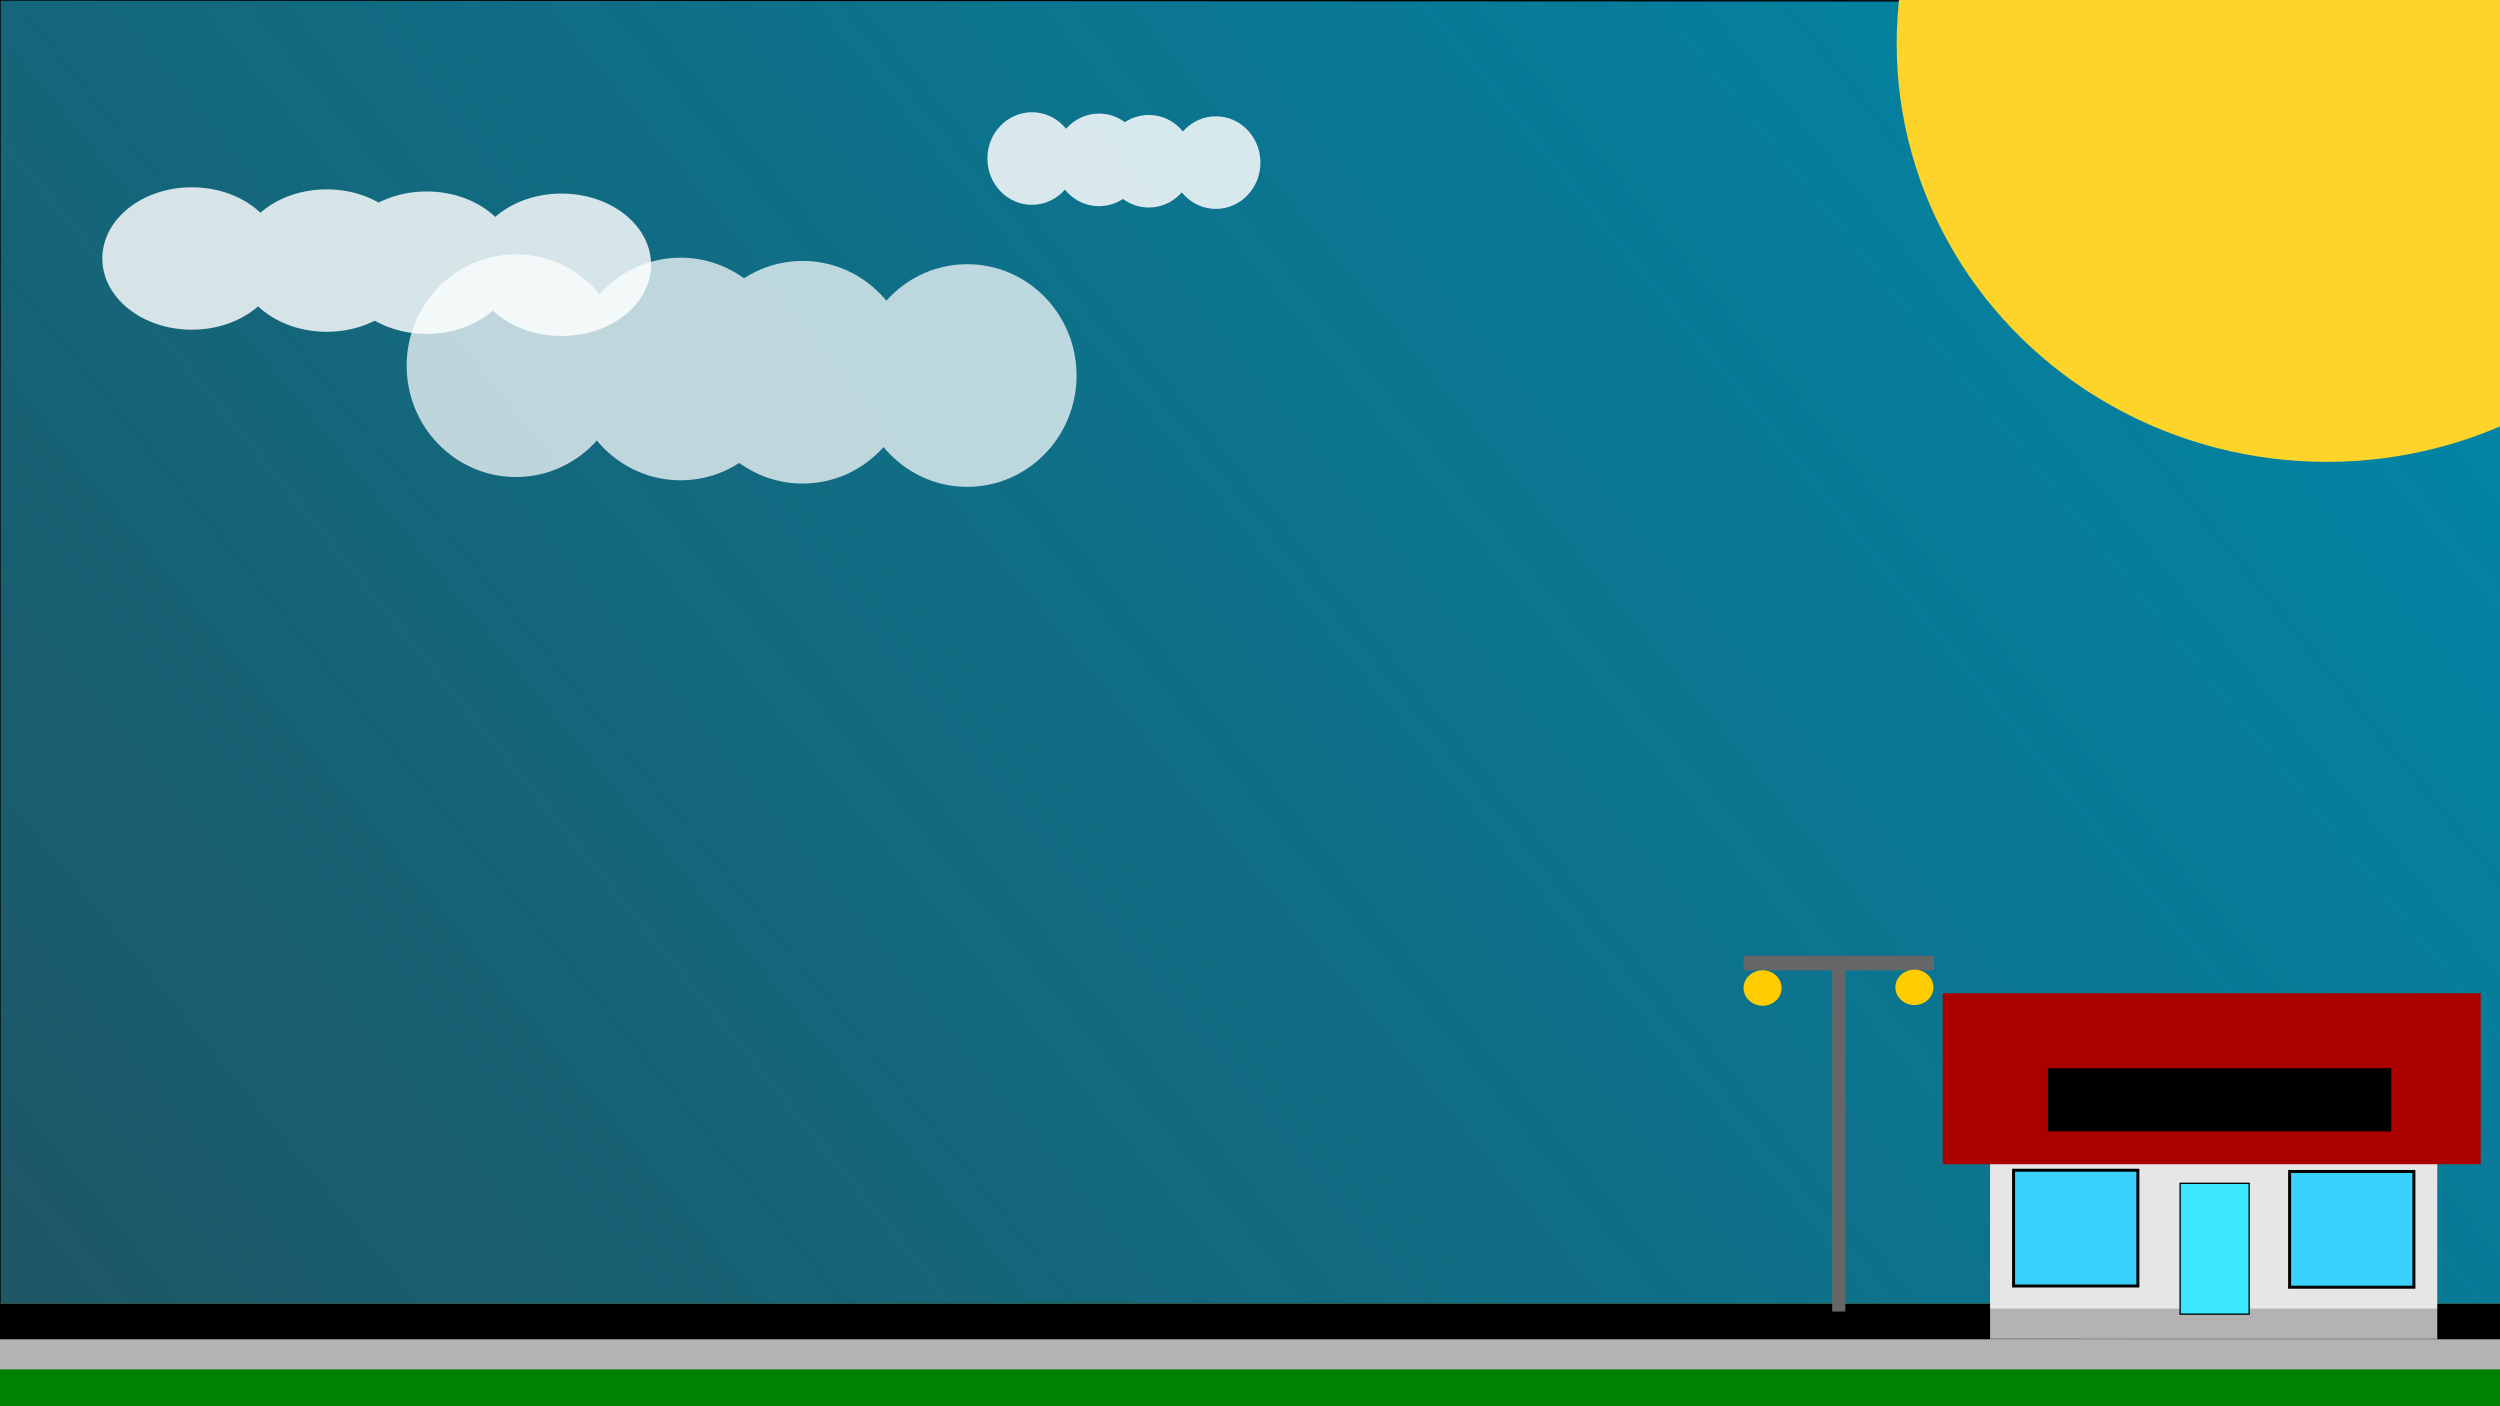 <?xml version="1.0" encoding="UTF-8" standalone="no"?>
<svg
   xmlns:dc="http://purl.org/dc/elements/1.1/"
   xmlns:cc="http://creativecommons.org/ns#"
   xmlns:rdf="http://www.w3.org/1999/02/22-rdf-syntax-ns#"
   xmlns:svg="http://www.w3.org/2000/svg"
   xmlns="http://www.w3.org/2000/svg"
   xmlns:xlink="http://www.w3.org/1999/xlink"
   id="SVGRoot"
   version="1.1"
   viewBox="0 0 1920 1080"
   height="1080px"
   width="1920px">
  <rect x="0" y="0" width="1920" height="1080" fill="#333333" stroke="none"/>
  <defs
     id="defs3729">
    <linearGradient
       id="linearGradient4613">
      <stop
         id="stop4609"
         offset="0"
         style="stop-color:#0088aa;stop-opacity:1;" />
      <stop
         id="stop4611"
         offset="1"
         style="stop-color:#0088aa;stop-opacity:0;" />
    </linearGradient>
    <linearGradient
       gradientTransform="scale(1.004,1)"
       gradientUnits="userSpaceOnUse"
       y2="2278.572"
       x2="-891.429"
       y1="28.571"
       x1="1878.571"
       id="linearGradient4615"
       xlink:href="#linearGradient4613" />
    <clipPath
       id="clipPath4668"
       clipPathUnits="userSpaceOnUse">
      <use
         height="100%"
         width="100%"
         id="use4670"
         xlink:href="#g4664"
         y="0"
         x="0" />
    </clipPath>
    <clipPath
       id="clipPath4668-3"
       clipPathUnits="userSpaceOnUse">
      <use
         height="100%"
         width="100%"
         id="use4670-5"
         xlink:href="#g4664-1"
         y="0"
         x="0" />
    </clipPath>
    <clipPath
       id="clipPath4668-3-1"
       clipPathUnits="userSpaceOnUse">
      <use
         height="100%"
         width="100%"
         id="use4670-5-4"
         xlink:href="#g4664-1-7"
         y="0"
         x="0" />
    </clipPath>
  </defs>
  <g
     id="layer1">
    <path
       id="path3746"
       d="m 1929.147,0.923 c 0,0 0.73,-3.667 -1.623,249.98 l -1.897,204.464 L 1928.495,1080 0,1081.429 V -5.6984709e-7 Z"
       style="fill:url(#linearGradient4615);fill-opacity:1;stroke:#000000;stroke-width:1.002px;stroke-linecap:butt;stroke-linejoin:miter;stroke-opacity:1" />
    <g
       style="fill:#ffffff;opacity:0.821"
       transform="matrix(0.625,0,0,0.563,-293.75,-530.966)"
       clip-path="url(#clipPath4668)"
       id="g4666">
      <g
         style="fill:#ffffff"
         id="g4664">
        <ellipse
           style="fill:#ffffff"
           id="path4619"
           cx="705.714"
           cy="1295.714"
           rx="110"
           ry="97.143" />
        <ellipse
           style="fill:#ffffff"
           id="path4619-7"
           cx="871.429"
           cy="1298.571"
           rx="110"
           ry="97.143" />
        <ellipse
           style="fill:#ffffff"
           id="path4619-3"
           cx="994.286"
           cy="1301.428"
           rx="110"
           ry="97.143" />
        <ellipse
           style="fill:#ffffff"
           id="path4619-7-5"
           cx="1160"
           cy="1304.286"
           rx="110"
           ry="97.143" />
      </g>
    </g>
    <g
       style="fill:#ffffff;opacity:0.726"
       transform="matrix(0.763,0,0,0.88,-142.215,-859.366)"
       clip-path="url(#clipPath4668-3)"
       id="g4666-0">
      <g
         style="fill:#ffffff"
         id="g4664-1">
        <ellipse
           style="fill:#ffffff"
           id="path4619-2"
           cx="705.714"
           cy="1295.714"
           rx="110"
           ry="97.143" />
        <ellipse
           style="fill:#ffffff"
           id="path4619-7-8"
           cx="871.429"
           cy="1298.571"
           rx="110"
           ry="97.143" />
        <ellipse
           style="fill:#ffffff"
           id="path4619-3-9"
           cx="994.286"
           cy="1301.428"
           rx="110"
           ry="97.143" />
        <ellipse
           style="fill:#ffffff"
           id="path4619-7-5-9"
           cx="1160"
           cy="1304.286"
           rx="110"
           ry="97.143" />
      </g>
    </g>
    <g
       style="opacity:0.838;fill:#ffffff"
       transform="matrix(0.311,0,0,0.366,573.042,-352.485)"
       clip-path="url(#clipPath4668-3-1)"
       id="g4666-0-4">
      <g
         style="fill:#ffffff"
         id="g4664-1-7">
        <ellipse
           style="fill:#ffffff"
           id="path4619-2-3"
           cx="705.714"
           cy="1295.714"
           rx="110"
           ry="97.143" />
        <ellipse
           style="fill:#ffffff"
           id="path4619-7-8-1"
           cx="871.429"
           cy="1298.571"
           rx="110"
           ry="97.143" />
        <ellipse
           style="fill:#ffffff"
           id="path4619-3-9-1"
           cx="994.286"
           cy="1301.428"
           rx="110"
           ry="97.143" />
        <ellipse
           style="fill:#ffffff"
           id="path4619-7-5-9-3"
           cx="1160"
           cy="1304.286"
           rx="110"
           ry="97.143" />
      </g>
    </g>
    <ellipse
       ry="321.228"
       rx="330.32"
       cy="33.482"
       cx="1786.96"
       id="path4763"
       style="opacity:1;fill:#ffd42a;stroke-width:0.843" />
    <rect
       y="1001.208"
       x="-131.32"
       height="97.985"
       width="2137.483"
       id="rect4765"
       style="opacity:1;fill:#008000;stroke-width:0.707" />
    <rect
       y="1001.208"
       x="-179.807"
       height="50.508"
       width="2187.99"
       id="rect4767"
       style="opacity:1;fill:#b3b3b3" />
    <rect
       y="1001.208"
       x="-280"
       height="27.363"
       width="2288.183"
       id="rect4783"
       style="opacity:1;fill:#000000" />
    <rect
       y="739.579"
       x="1407.142"
       height="267.69"
       width="10.102"
       id="rect4787"
       style="opacity:1;fill:#666666;stroke-width:1.168" />
    <rect
       y="733.966"
       x="1339.035"
       height="11.224"
       width="68.107"
       id="rect4789"
       style="opacity:1;fill:#666666;stroke-width:1.414" />
    <rect
       y="733.966"
       x="1407.142"
       height="11.224"
       width="78.208"
       id="rect4789-6"
       style="opacity:1;fill:#666666;stroke-width:1.515" />
    <rect
       y="842.614"
       x="1528.361"
       height="162.635"
       width="343.452"
       id="rect4806"
       style="opacity:1;fill:#e6e6e6;stroke-width:1.063" />
    <rect
       y="762.812"
       x="1491.995"
       height="131.32"
       width="413.152"
       id="rect4814"
       style="opacity:1;fill:#aa0000;stroke-width:0.724" />
    <flowRoot
       style="fill:black;fill-opacity:1;stroke:none;font-family:sans-serif;font-style:normal;font-weight:normal;font-size:40px;line-height:1.25;letter-spacing:0px;word-spacing:0px"
       id="flowRoot4818"
       xml:space="preserve"><flowRegion
         id="flowRegion4820"><rect
           y="820.391"
           x="1572.807"
           height="48.487"
           width="263.65"
           id="rect4822" /></flowRegion><flowPara
         id="flowPara4824"></flowPara></flowRoot>    <rect
       y="1005.249"
       x="1528.361"
       height="26.264"
       width="343.452"
       id="rect4838"
       style="opacity:1;fill:#b3b3b3" />
    <path
       id="path4842"
       d="m 1528.329,1028.311 343.515,0.063"
       style="opacity:0.53;fill:none;stroke:#000000;stroke-width:0.4;stroke-linecap:butt;stroke-linejoin:miter;stroke-miterlimit:4;stroke-dasharray:none;stroke-opacity:1" />
    <rect
       y="899.688"
       x="1758.423"
       height="88.893"
       width="95.459"
       id="rect4844-2"
       style="opacity:1;fill:#3ad1ff;stroke-width:2.3;stroke-miterlimit:4;stroke-dasharray:none;stroke:#000000;stroke-opacity:1;fill-opacity:1" />
    <rect
       y="898.747"
       x="1546.426"
       height="88.893"
       width="95.459"
       id="rect4844-2-4"
       style="opacity:1;fill:#3ad1ff;fill-opacity:1;stroke:#000000;stroke-width:2.3;stroke-miterlimit:4;stroke-dasharray:none;stroke-opacity:1" />
    <rect
       y="908.779"
       x="1674.328"
       height="100.51"
       width="53.033"
       id="rect4878"
       style="opacity:1;fill:#3ae7ff;fill-opacity:1;stroke:#000000;stroke-width:1;stroke-miterlimit:4;stroke-dasharray:none;stroke-opacity:1" />
    <ellipse
       ry="13.609"
       rx="14.608"
       cy="758.8"
       cx="1353.644"
       id="path4986"
       style="opacity:1;fill:#ffcc00;fill-opacity:1;stroke:none;stroke-width:1;stroke-miterlimit:4;stroke-dasharray:none;stroke-opacity:1" />
    <ellipse
       ry="13.609"
       rx="14.608"
       cy="758.266"
       cx="1470.277"
       id="path4986-4"
       style="opacity:1;fill:#ffcc00;fill-opacity:1;stroke:none;stroke-width:1;stroke-miterlimit:4;stroke-dasharray:none;stroke-opacity:1" />
  </g>
</svg>
